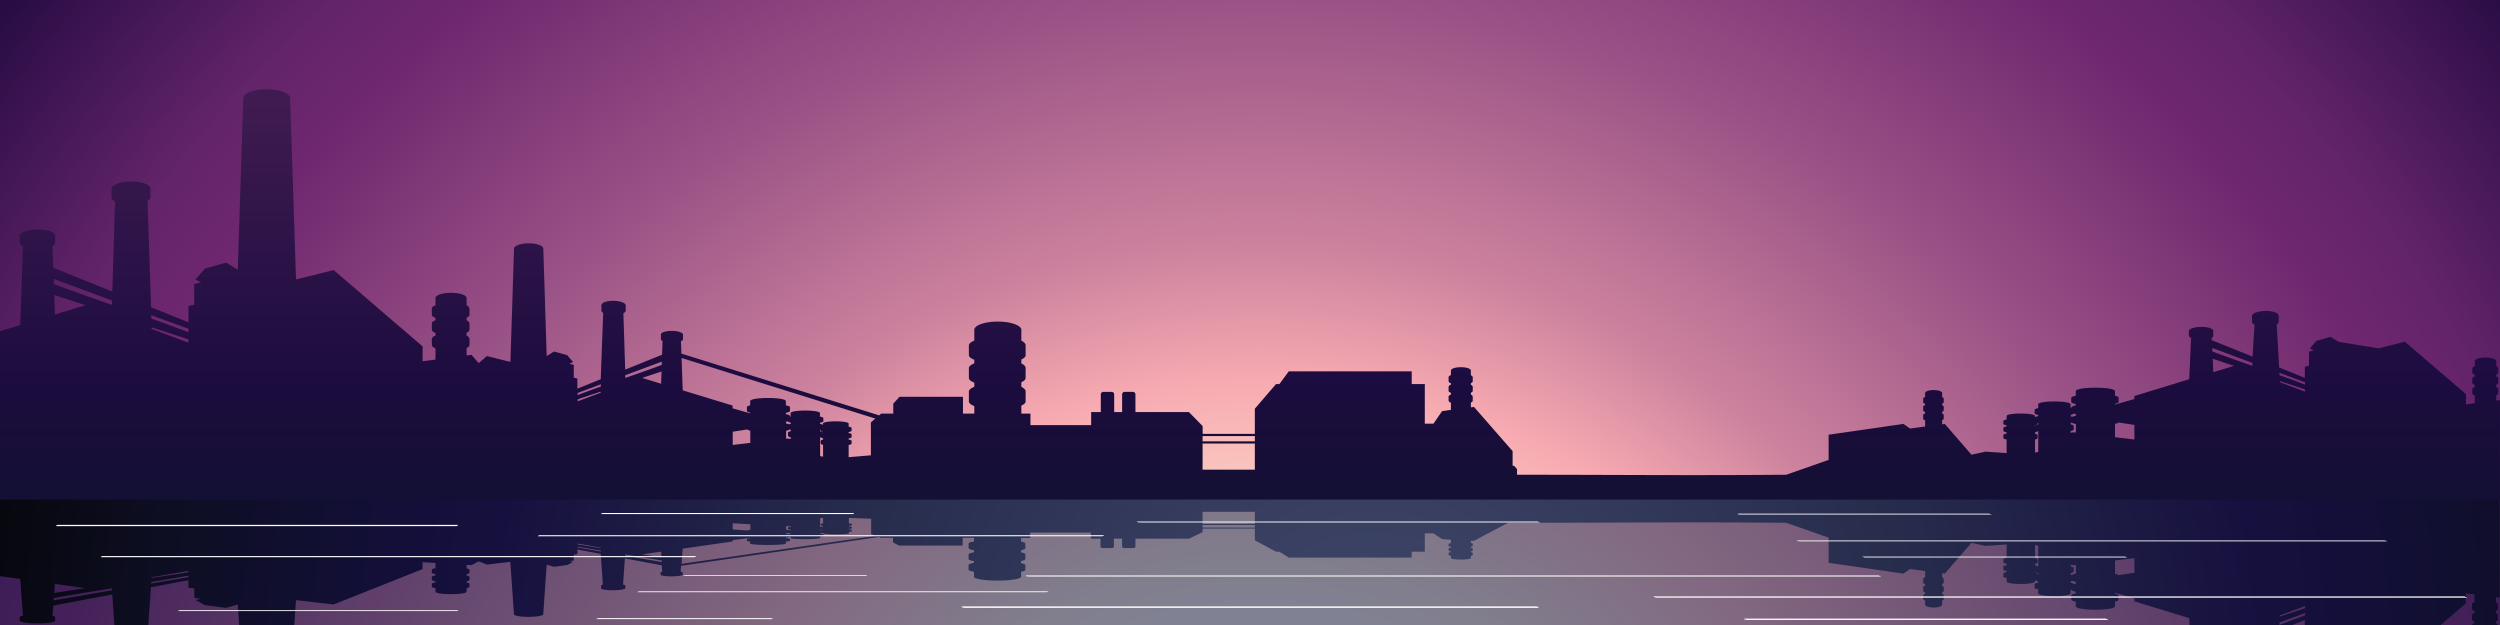 <svg xmlns="http://www.w3.org/2000/svg" xmlns:xlink="http://www.w3.org/1999/xlink" viewBox="0 0 695.11 173.78"><rect x="0" y="0" width="695.11" height="173.78" fill="#333333" stroke="none"/><defs><style>.cls-1{fill:url(#radial-gradient);}.cls-2{fill:url(#radial-gradient-2);}.cls-3,.cls-4,.cls-5{fill-rule:evenodd;}.cls-3{fill:url(#radial-gradient-3);}.cls-4{fill:url(#linear-gradient);}.cls-5{fill:#fff;}</style><radialGradient id="radial-gradient" cx="350.5" cy="280.53" r="529.13" gradientUnits="userSpaceOnUse"><stop offset="0" stop-color="#fffef8"/><stop offset="0.11" stop-color="#fff"/><stop offset="0.23" stop-color="#fee2cc"/><stop offset="0.33" stop-color="#f7aab1"/><stop offset="0.4" stop-color="#cd839e"/><stop offset="0.53" stop-color="#9a5386"/><stop offset="0.67" stop-color="#6f276f"/><stop offset="0.72" stop-color="#632469"/><stop offset="0.86" stop-color="#21093f"/><stop offset="0.95" stop-color="#0d0f23"/><stop offset="1" stop-color="#05050a"/></radialGradient><radialGradient id="radial-gradient-2" cx="350.5" cy="280.53" r="529.13" gradientUnits="userSpaceOnUse"><stop offset="0" stop-color="#7e8aa2"/><stop offset="0.11" stop-color="#7d8ba7"/><stop offset="0.23" stop-color="#817f8e"/><stop offset="0.33" stop-color="#826780"/><stop offset="0.66" stop-color="#442059"/><stop offset="0.72" stop-color="#3b1c55"/><stop offset="0.82" stop-color="#1e0b41"/><stop offset="0.89" stop-color="#10102d"/><stop offset="0.94" stop-color="#0d0e22"/><stop offset="1" stop-color="#06060c"/></radialGradient><radialGradient id="radial-gradient-3" cx="382.31" cy="191.42" r="385.96" gradientUnits="userSpaceOnUse"><stop offset="0" stop-color="#41496b"/><stop offset="0.39" stop-color="#272c4d"/><stop offset="0.64" stop-color="#16103e"/><stop offset="0.72" stop-color="#130f38"/><stop offset="0.88" stop-color="#0d0e22"/><stop offset="1" stop-color="#07070e"/></radialGradient><linearGradient id="linear-gradient" x1="347.56" y1="27.18" x2="347.56" y2="136.6" gradientUnits="userSpaceOnUse"><stop offset="0" stop-color="#401b51"/><stop offset="0.72" stop-color="#1c0c3f"/><stop offset="1" stop-color="#140f34"/></linearGradient></defs><g id="Layer_2" data-name="Layer 2"><g id="Layer_1-2" data-name="Layer 1"><rect class="cls-1" width="695.11" height="173.78"/><rect class="cls-2" y="137.7" width="695.11" height="36.08"/><path class="cls-3" d="M81.82,173.78l.48-6.92,10.47,1.21,24.73-9.84v-1.92l3.58.22V158c-.63.11-1,.24-1,.39,0,.9-.27,1,1,1.24V160c-.63.11-1,.25-1,.39,0,.9-.27,1,1,1.24v.3c-.63.1-1,.24-1,.39,0,.89-.27,1,1,1.23v1h0c.35.87,8.31.87,8.66,0h0v-1c1-.22.79-.38.79-1.23,0-.13-.28-.25-.79-.36v-.33c1-.22.79-.38.79-1.24,0-.13-.28-.25-.79-.35v-.4c1-.22.79-.37.79-1.23,0-.13-.28-.25-.79-.35v-1l1.36.08,2-1.07,2.26.9,6.54-.75,1,14.58c0,.39,1.83.71,4.08.71s4.11-.31,4.07-.74L152,157l2.05.59,3.64-.48,1.65-.88-1-.23,1.19-.15v-1.64l1-.12v-1.31l6.5,1.22.59,8.56c-.32.08-.5.19-.5.29v.72c.09.38,1.8.57,3.45.55s3.19-.23,3.31-.55v-.72c0-.12-.24-.23-.64-.32l.5-7.27,10.26,1.93.13,1.76c-.29.07-.46.15-.46.24v.6c.08.32,1.65.48,3.15.47s2.91-.2,3-.47v-.6c0-.1-.22-.19-.59-.27l0,.16.14-1.76,55-8,.55.22h3.37v1.28l1.73.89h17.65v-2.17h3.15v1c-.95.17-1.51.38-1.51.61v1.31c.11.22.66.41,1.51.56v.54c-.95.17-1.51.38-1.51.6v1.32c.11.22.66.41,1.51.56v.45c-.95.17-1.51.38-1.51.6v1.32c.11.21.66.41,1.51.56v1.46h0c.22.56,3.06,1,6.54,1s6.32-.44,6.54-1h0V159c.69-.15,1.13-.33,1.19-.55v-1.32c0-.2-.43-.39-1.19-.54V156c.69-.16,1.13-.34,1.19-.56v-1.32c0-.2-.43-.38-1.19-.54V153c.69-.15,1.13-.34,1.19-.56v-1.31c0-.21-.43-.39-1.19-.55v-1h2.53v-1.49h16.88v1.69h2.68v2.28c0,.18.31.32.69.32h2.34c.38,0,.69-.14.69-.32v-2.28H312v2.28c0,.18.32.32.7.32H315c.38,0,.7-.14.7-.32v-2.28h14.88l3.81-1.81v-1H348.9v3.25l5.89,3.17h.93l2.62,1.64h34.18v-1.64h3.64v-5.1h2.42l2.38,1.61,2.46.17V151c-.4.07-.64.16-.64.26,0,.57-.18.64.64.79v.22c-.4.07-.64.16-.64.26,0,.57-.18.64.64.79v.19c-.4.07-.64.15-.64.25,0,.57-.18.64.64.79v.62h0c.22.55,5.33.55,5.55,0h0v-.62c.66-.14.51-.24.51-.79,0-.08-.19-.16-.51-.23v-.21c.66-.15.51-.24.51-.79,0-.08-.19-.17-.51-.23V152c.66-.15.51-.25.51-.79,0-.09-.19-.16-.51-.23v-.62l.87,0,9.51-5c31.26,0,47.66-.24,77.3,0l11.79,4.13v7l20.81,3,1.83-1.28h0l4.19.56v1.73c-.34.13-.54.29-.54.47v1c0,.16.24.32.54.44v.41c-.34.14-.54.3-.54.48v1c0,.17.24.32.54.44v.35c-.34.13-.54.3-.54.47v1c0,.17.24.32.54.44v1.14h0c.08.44,1.1.78,2.36.78s2.29-.34,2.37-.78h0v-1.14c.25-.12.41-.27.44-.44v-1c0-.15-.16-.3-.44-.42v-.4c.25-.12.41-.26.44-.44v-1c0-.16-.16-.31-.44-.43v-.47c.25-.12.41-.26.44-.43v-1c0-.16-.16-.3-.44-.43v-1.14l.74.09,7.42-8.55,3.89.84,5.88-.4v3.75c-.57.11-.9.25-.9.4v.87c.06.14.39.27.9.37v.36c-.57.11-.9.25-.9.4v.87c.06.15.39.28.9.38v.29c-.57.12-.9.25-.9.41v.87c.06.14.39.27.9.37v1h0c.31.87,7.55.87,7.87,0h0v-.41a2.89,2.89,0,0,0,.91.3V162c-.65.13-1,.28-1,.46v1c.08.16.46.31,1,.42V165h0c.36,1,8.65,1,9,0h0v-1.11l.19-.05V164c.09.2.55.37,1.25.52V165c-.79.15-1.25.34-1.25.55v1.21c.09.2.55.38,1.25.52v1.34h0c.43,1.22,10.48,1.22,10.91,0h0v-1.34c.58-.15,1-.31,1-.52v-1.21c0-.19-.36-.35-1-.5v-.22l5.39,1.54v.84l15.25,4.66.09,1.94h28.52l3.52-1.42v1.42h37.74l7-6v-2.84l2.46.32v2.16c-.43.16-.69.36-.69.58,0,1.33-.18,1.49.69,1.84v.52c-.43.16-.69.37-.69.58,0,1.33-.18,1.49.69,1.84v.43c-.43.16-.69.37-.69.59h7.19c0-.2-.2-.38-.54-.53v-.5c.71-.33.54-.56.54-1.83,0-.19-.2-.37-.54-.53v-.58c.71-.33.54-.56.54-1.83,0-.19-.2-.37-.54-.53V166l.93.13.11-.14V138.5H0v21.69l5.62.79.79,10.44,0-.27c-.59.12-.94.27-.94.44v1c.19.43,2.47.73,4.85.75s4.91-.24,5-.75v-1c0-.14-.26-.28-.73-.39l.22-2.83,16.41-3.07.58,8.48h9.44l.72-10.5,10.41-1.95v2.09l1.66.19v2.63l1.9.24-1.55.36L57,168.26l5.83.76,3.27-.94.4,5.7Zm507.25-13.86a2.22,2.22,0,0,0-1-.37v-3.73l5.39-.63v4.06l-4.44.67Zm-23.25-8.36.91.16v5.74l-.22,0a1.47,1.47,0,0,0-.69-.28v-.4c.91-.22.72-.32.72-1.24,0-.14-.26-.26-.72-.36v-3.67Zm9.93,5.45a2.64,2.64,0,0,0,1.44.1v2.38a3.26,3.26,0,0,0-1.15.38l-.29-.07v-.46c1-.25.83-.34.83-1.42,0-.16-.31-.3-.83-.41V157Zm65.14,11.49v.6l-7,2.34v-.31l7-2.63Zm-7.08,4.56c2.35-.84,4.71-1.7,7.08-2.62v.65l-7.1,2.65,0-.68Zm-56.62-11.28v.49l-.62.15c0-.15-.31-.28-.82-.4v-.39c.93-.22,0-.14,1.44.15Zm-10.46-2.43v.4l-.19,0c0-.44,0-.46-.72-.62v-.12a3.17,3.17,0,0,0,.91.3Zm-377.22-2.61.31-4.19,13.87-2v-.36l4.89-.65v.09c-.57.07-.9.14-.9.22v.51a2,2,0,0,0,.9.21v.57h0c.4.51,9.53.51,9.92,0h0v-.56a3.42,3.42,0,0,0,1.14-.22v-.51c0-.09-.42-.17-1.14-.24v-.17a3.16,3.16,0,0,0,1.14-.22v-.09h.17v.47h0c.32.42,7.86.42,8.18,0h0v-.46A2.49,2.49,0,0,0,229,149v-.43c0-.07-.35-.13-.94-.19v-.14a5.09,5.09,0,0,0,.82-.12v.17h0c.28.37,6.87.37,7.15,0h0v-.41a2.31,2.31,0,0,0,.82-.16v-.37c0-.06-.3-.12-.82-.17v-.12a2.09,2.09,0,0,0,.82-.16v-.37c0-.06-.3-.12-.82-.16v-.15a2.31,2.31,0,0,0,.82-.16v-.37c0-.06-.3-.12-.82-.17V144l6.19.24v4.24l1.21.5-53.91,7.8Zm144.86-10.06V146H348.9v.69Zm0-1v-3.37H348.9v3.37Zm-126.64,1.81-4-.29v-1.71l4.89.27v1.57a3.26,3.26,0,0,0-.85.16ZM228.85,144v1.54c-.41,0-.65.09-.65.15,0,.39-.17.43.65.53v.16a2,2,0,0,0-.61.12l-.21,0v-2.42l.82-.06Zm-9,2.29v.21c-.47.05-.75.11-.75.17,0,.46-.19.5.75.6v.19l-.27,0a5.26,5.26,0,0,0-1-.17v-1a4.8,4.8,0,0,0,1.31,0Zm-41.31,7.85,5.28-.75.12,1.58-5.4-.83Zm-17.9-3,6.38,1.11v.13l-6.39-1v-.26Zm23.37,4.7,0,.43-10.14-1.75,0-.35c3.35.54,6.7,1.08,10.08,1.67Zm-16.94-2.78,0,.29-6.45-1.12V152c2.15.39,4.3.75,6.43,1.1Zm51.47-4.75c1.27-.12.46-.16,1.31-.06v.16c-.46.05-.73.11-.75.17a4,4,0,0,0-.56-.06v-.21Zm9.51-1a4.14,4.14,0,0,0,.82-.12v.05c-.6.07-.65.07-.65.26H228v-.18ZM23.72,163.54l-8.65,1.33.19-2.52,8.46,1.19Zm28.65-4.81v.41l-10.23,1.57,0-.21,10.21-1.77ZM15,166.25c5.4-.94,10.77-1.81,16.13-2.67l0,.56-16.22,2.8.05-.69Zm27.1-4.44c3.42-.57,6.85-1.15,10.3-1.77v.44L42,162.26Z"/><path class="cls-4" d="M80.68,27.35,82.3,77.69l10.47-2.6L117.5,96.31v4.14l3.58-.47V96.84c-.63-.24-1-.53-1-.85,0-1.93-.27-2.17,1-2.67v-.76c-.63-.24-1-.53-1-.85,0-1.93-.27-2.17,1-2.67v-.63c-.63-.24-1-.53-1-.85,0-1.93-.27-2.17,1-2.67V82.83h0c.35-1.88,8.31-1.88,8.66,0h0V84.9c1,.48.79.82.79,2.66,0,.28-.28.54-.79.77v.72c1,.48.79.82.79,2.66,0,.28-.28.54-.79.77v.85c1,.48.79.81.79,2.66,0,.28-.28.54-.79.77v2.08l1.36-.18,2,2.31L135.38,99l6.54,1.63,1-31.46c0-.84,1.83-1.52,4.08-1.52s4.11.66,4.07,1.59L152,99l2.05-1.27,3.64,1,1.65,1.92-1,.48,1.19.33V105l1,.26v2.81l6.5-2.63L167.71,87c-.32-.18-.5-.4-.5-.62V84.85c.09-.82,1.8-1.24,3.45-1.21s3.19.52,3.31,1.21v1.54c0,.26-.24.5-.64.7l.5,15.68,10.26-4.15.13-3.81c-.29-.16-.46-.33-.46-.53V93c.08-.69,1.65-1,3.15-1s2.91.43,3,1v1.29c0,.22-.22.43-.59.6l0-.36.14,3.79,55,17.17L245,115h3.37v-2.76l1.73-1.91h17.65V115h3.15v-2.09c-.95-.37-1.51-.81-1.51-1.3v-2.85c.11-.46.66-.87,1.51-1.21v-1.16c-.95-.36-1.51-.81-1.51-1.3v-2.84c.11-.47.66-.88,1.51-1.22v-1c-.95-.37-1.51-.82-1.51-1.3V95.93c.11-.46.66-.88,1.51-1.22V91.58h0c.22-1.21,3.06-2.17,6.54-2.17s6.32,1,6.54,2.17h0v3.15c.69.32,1.13.73,1.19,1.2v2.85c0,.43-.43.83-1.19,1.17v1.1c.69.32,1.13.73,1.19,1.2v2.84c0,.44-.43.84-1.19,1.18v1.29c.69.33,1.13.73,1.19,1.2v2.85c0,.43-.43.83-1.19,1.17V115h2.53v3.21h16.88v-3.63h2.68v-4.93a.69.69,0,0,1,.69-.69h2.34a.69.69,0,0,1,.69.69v4.93H312v-4.93a.7.7,0,0,1,.7-.69H315a.7.7,0,0,1,.7.69v4.93h14.88l3.81,3.89v2.17H348.9v-7l5.89-6.85h.93l2.62-3.54h34.18v3.54h3.64v11h2.42l2.38-3.47,2.46-.36v-2c-.4-.15-.64-.34-.64-.55,0-1.23-.18-1.38.64-1.7v-.49c-.4-.15-.64-.34-.64-.55,0-1.23-.18-1.38.64-1.71v-.4c-.4-.15-.64-.34-.64-.55,0-1.23-.18-1.38.64-1.71V103h0c.22-1.2,5.33-1.2,5.55,0h0v1.33c.66.31.51.52.51,1.7,0,.18-.19.35-.51.5v.46c.66.31.51.52.51,1.7,0,.19-.19.35-.51.5v.54c.66.31.51.52.51,1.7,0,.19-.19.35-.51.5v1.33l.87-.11,10.73,12.29v4.07l.4,0,.83.92V132c29.68,0,46,.23,74.85,0l11.79-4.13v-7l20.81-3,1.83,1.28h0l4.19-.56v-1.72c-.34-.14-.54-.3-.54-.48v-1c0-.16.24-.31.54-.43v-.42c-.34-.13-.54-.3-.54-.47v-1c0-.17.24-.32.54-.44v-.35c-.34-.13-.54-.29-.54-.47v-1c0-.17.24-.32.54-.44v-1.13h0c.08-.44,1.1-.79,2.36-.79s2.29.35,2.37.79h0v1.14c.25.12.41.26.44.43v1c0,.16-.16.3-.44.42v.4c.25.12.41.27.44.44v1c0,.15-.16.3-.44.42v.47c.25.12.41.26.44.43v1c0,.16-.16.3-.44.43v1.15l.74-.1,7.42,8.56,3.89-.85,5.88.4V122.2c-.57-.12-.9-.25-.9-.4v-.88c.06-.14.39-.27.9-.37v-.36c-.57-.11-.9-.25-.9-.4v-.87c.06-.14.39-.27.9-.38v-.29c-.57-.11-.9-.25-.9-.4V117c.06-.14.39-.26.9-.37v-1h0c.31-.87,7.55-.87,7.87,0h0V116a3.17,3.17,0,0,1,.91-.3v-.33c-.65-.13-1-.29-1-.46v-1c.08-.17.46-.31,1-.43v-1.11h0c.36-1,8.65-1,9,0h0v1.11l.19,0v-.22c.09-.2.55-.38,1.25-.52v-.41c-.79-.16-1.25-.35-1.25-.56v-1.21c.09-.2.55-.37,1.25-.52v-1.34h0c.43-1.21,10.48-1.21,10.91,0h0v1.35c.58.14,1,.31,1,.51v1.21c0,.19-.36.36-1,.5v.22l5.39-1.54v-.84l15.25-4.66.54-11.87,0,.39c-.4-.18-.64-.41-.64-.65V92c.12-.64,1.69-1.08,3.33-1.11s3.37.35,3.46,1.11v1.42c0,.21-.19.41-.51.58l.15.6,11.28,4.56.55-8.91c-.44-.22-.7-.48-.7-.77v-1.7c.14-.76,1.85-1.28,3.65-1.32s3.69.42,3.78,1.32v1.7c0,.25-.2.49-.55.69l.66,12,7.15,2.89v-3.1l1.14-.28v-3.9l1.31-.36-1.07-.53,1.8-2.11,4-1.13,2.24,1.4,11.13,1.81L668.65,95l17,14.58v2.85l2.46-.33V110c-.43-.17-.69-.37-.69-.59,0-1.32-.18-1.49.69-1.83v-.52c-.43-.17-.69-.37-.69-.59,0-1.32-.18-1.49.69-1.84v-.43c-.43-.16-.69-.36-.69-.58,0-1.32-.18-1.49.69-1.84v-1.41h0c.24-1.29,5.72-1.29,5.95,0h0v1.42c.71.33.54.56.54,1.83,0,.19-.2.37-.54.53v.49c.71.33.54.56.54,1.83,0,.19-.2.38-.54.53v.58c.71.33.54.56.54,1.83,0,.2-.2.37-.54.53v1.43l.93-.12.11.13v27.51H0V92.09l5.62-1.72.79-22.5,0,.57c-.59-.27-.94-.59-.94-.94V65.42c.19-.92,2.47-1.57,4.85-1.61s4.91.51,5,1.61V67.5c0,.3-.26.59-.73.84l.22,6.1,16.41,6.63L32,56c-.64-.32-1-.71-1-1.13V52.39c.2-1.11,2.69-1.87,5.3-1.92s5.38.61,5.51,1.92v2.46c0,.38-.29.72-.79,1L42,85.42l10.41,4.2v-4.5L54,84.71V79l1.9-.53-1.55-.77L57,74.68,62.84,73l3.27,2,1.53-47.6c-.07-1.5,2.85-2.57,6.51-2.57s6.53,1.1,6.53,2.45Zm508.39,90.11a2.19,2.19,0,0,1-1,.38v3.72l5.39.64v-4.06l-4.44-.68Zm-23.25,8.36.91-.16v-5.74l-.22,0a1.49,1.49,0,0,1-.69.27v.4c.91.22.72.32.72,1.25,0,.13-.26.25-.72.36v3.66Zm9.93-5.45a2.73,2.73,0,0,1,1.44-.1v-2.38a3.26,3.26,0,0,1-1.15-.38l-.29.08V118c1,.25.83.34.83,1.43,0,.15-.31.29-.83.41v.49Zm45.44-18.62-5.94-2,.13,3.74,5.81-1.77Zm19.7,7.13v-.6l-7-2.33v.31l7,2.62ZM615.18,97.73c3.71,1.41,7.4,2.69,11.09,4l0-.83-11.15-4.15,0,1Zm18.63,6.59c2.35.84,4.71,1.7,7.08,2.62v-.65l-7.1-2.64,0,.67ZM577.19,115.6v-.49a5.84,5.84,0,0,1-.62-.14c0,.14-.31.28-.82.39v.39c.93.22,0,.14,1.44-.15ZM566.73,118v-.41l-.19,0c0,.44,0,.47-.72.62v.12a2.93,2.93,0,0,1,.91-.29ZM189.51,99.53l.31,9,13.87,4.23v.77l4.89,1.4v-.2c-.57-.13-.9-.29-.9-.46v-1.1c0-.18.38-.34.9-.47v-1.22h0c.4-1.1,9.53-1.1,9.92,0h0v1.22c.64.13,1.06.29,1.14.47v1.1c0,.19-.42.37-1.14.51v.37c.64.13,1.06.29,1.14.47v.21l.17,0v-1h0c.32-.91,7.86-.91,8.18,0h0v1c.53.11.88.24.94.38v.92c0,.15-.35.29-.94.41v.31a2.66,2.66,0,0,1,.82.27v-.37h0c.28-.8,6.87-.8,7.15,0h0v.87c.46.1.77.22.82.35v.79c0,.14-.3.27-.82.37v.27c.46.09.77.2.82.33v.8c0,.14-.3.26-.82.36v.33c.46.09.77.21.82.33v.8c0,.14-.3.26-.82.37v3.4l6.19-.53v-9.15l1.21-1.07L189.51,99.53Zm144.86,21.71v1.47H348.9v-1.47Zm0,2.08v7.26H348.9v-7.26Zm-126.64-3.91-4,.62v3.68l4.89-.57v-3.39a1.89,1.89,0,0,1-.85-.34Zm21.12,7.6v-3.33c-.41-.1-.65-.21-.65-.33,0-.84-.17-.93.65-1.13v-.36a1.27,1.27,0,0,1-.61-.25l-.21,0v5.21l.82.15Zm-9-5v-.44c-.47-.11-.75-.24-.75-.38,0-1-.19-1.07.75-1.29v-.42l-.27-.07a2.76,2.76,0,0,1-1,.35V122a2.44,2.44,0,0,1,1.31.08Zm-41.31-16.93,5.28,1.62.12-3.41-5.4,1.79Zm-17.9,6.49,6.38-2.38v-.29l-6.39,2.12v.55ZM184,101.48l0-.93-10.14,3.77,0,.76c3.35-1.16,6.7-2.33,10.08-3.6Zm-16.94,6,0-.62-6.45,2.4v.6c2.15-.84,4.3-1.62,6.43-2.38Zm51.47,10.25c1.27.26.46.34,1.31.13v-.35c-.46-.1-.73-.23-.75-.36a4.56,4.56,0,0,1-.56.14v.44Zm9.51,2.21a2.66,2.66,0,0,1,.82.27v-.11c-.6-.14-.65-.16-.65-.56l-.17,0v.37ZM23.72,84.85,15.07,82l.19,5.45,8.46-2.58ZM52.37,95.23v-.88L42.14,91l0,.45,10.21,3.82ZM15,79c5.4,2,10.77,3.91,16.13,5.76l0-1.21-16.22-6L15,79Zm27.1,9.59c3.42,1.22,6.85,2.47,10.3,3.81v-1L42,87.62Z"/><path class="cls-5" d="M28.05,154.92H193.16v-.11h.31v-.2H28.37v.11h-.32v.2ZM285.25,160H522.42v.12h.46v.19H285.7v-.11h-.45V160Zm377.94-9.62h.45v.13H500.06v-.11h-.45v-.13H663.19v.11Zm-235.57-5.26h.45v.14H316.56v-.11h-.46V145H427.62v.11Zm163.26,9.74h.45V155h-73v-.11h-.45v-.13h73v.11ZM685.36,166h.45v.18H460.21V166h-.45v-.18h225.6V166Zm-99.73,6.17h.46v.19H485.47v-.11H485V172H585.63v.11ZM427.3,168.72h.45v.3H267.9v-.11h-.45v-.3H427.3v.11Zm55.92-25.89h69.95v.11h.46v.13h-70V143h-.45v-.13ZM291.14,164.54h.32v-.13H177.59v.11h-.32v.13H291.14v-.11Zm-164,5.26h.31v-.13H49.84v.11h-.31v.13h77.63v-.11Zm113.65-9.74h.31v-.13H190.34V160H190v.13h50.79v-.11ZM306.58,149h.32v-.19h-157v.11h-.32v.19h157V149Zm-69.42-6.18h.31v-.19h-70v.12h-.31v.18h70v-.11Zm-110.22,3.42h.31v-.3H16V146h-.32v.29H126.94v-.11Zm38.92,25.9h48.7V172h.32v-.13h-48.7V172h-.32Z"/></g></g></svg>